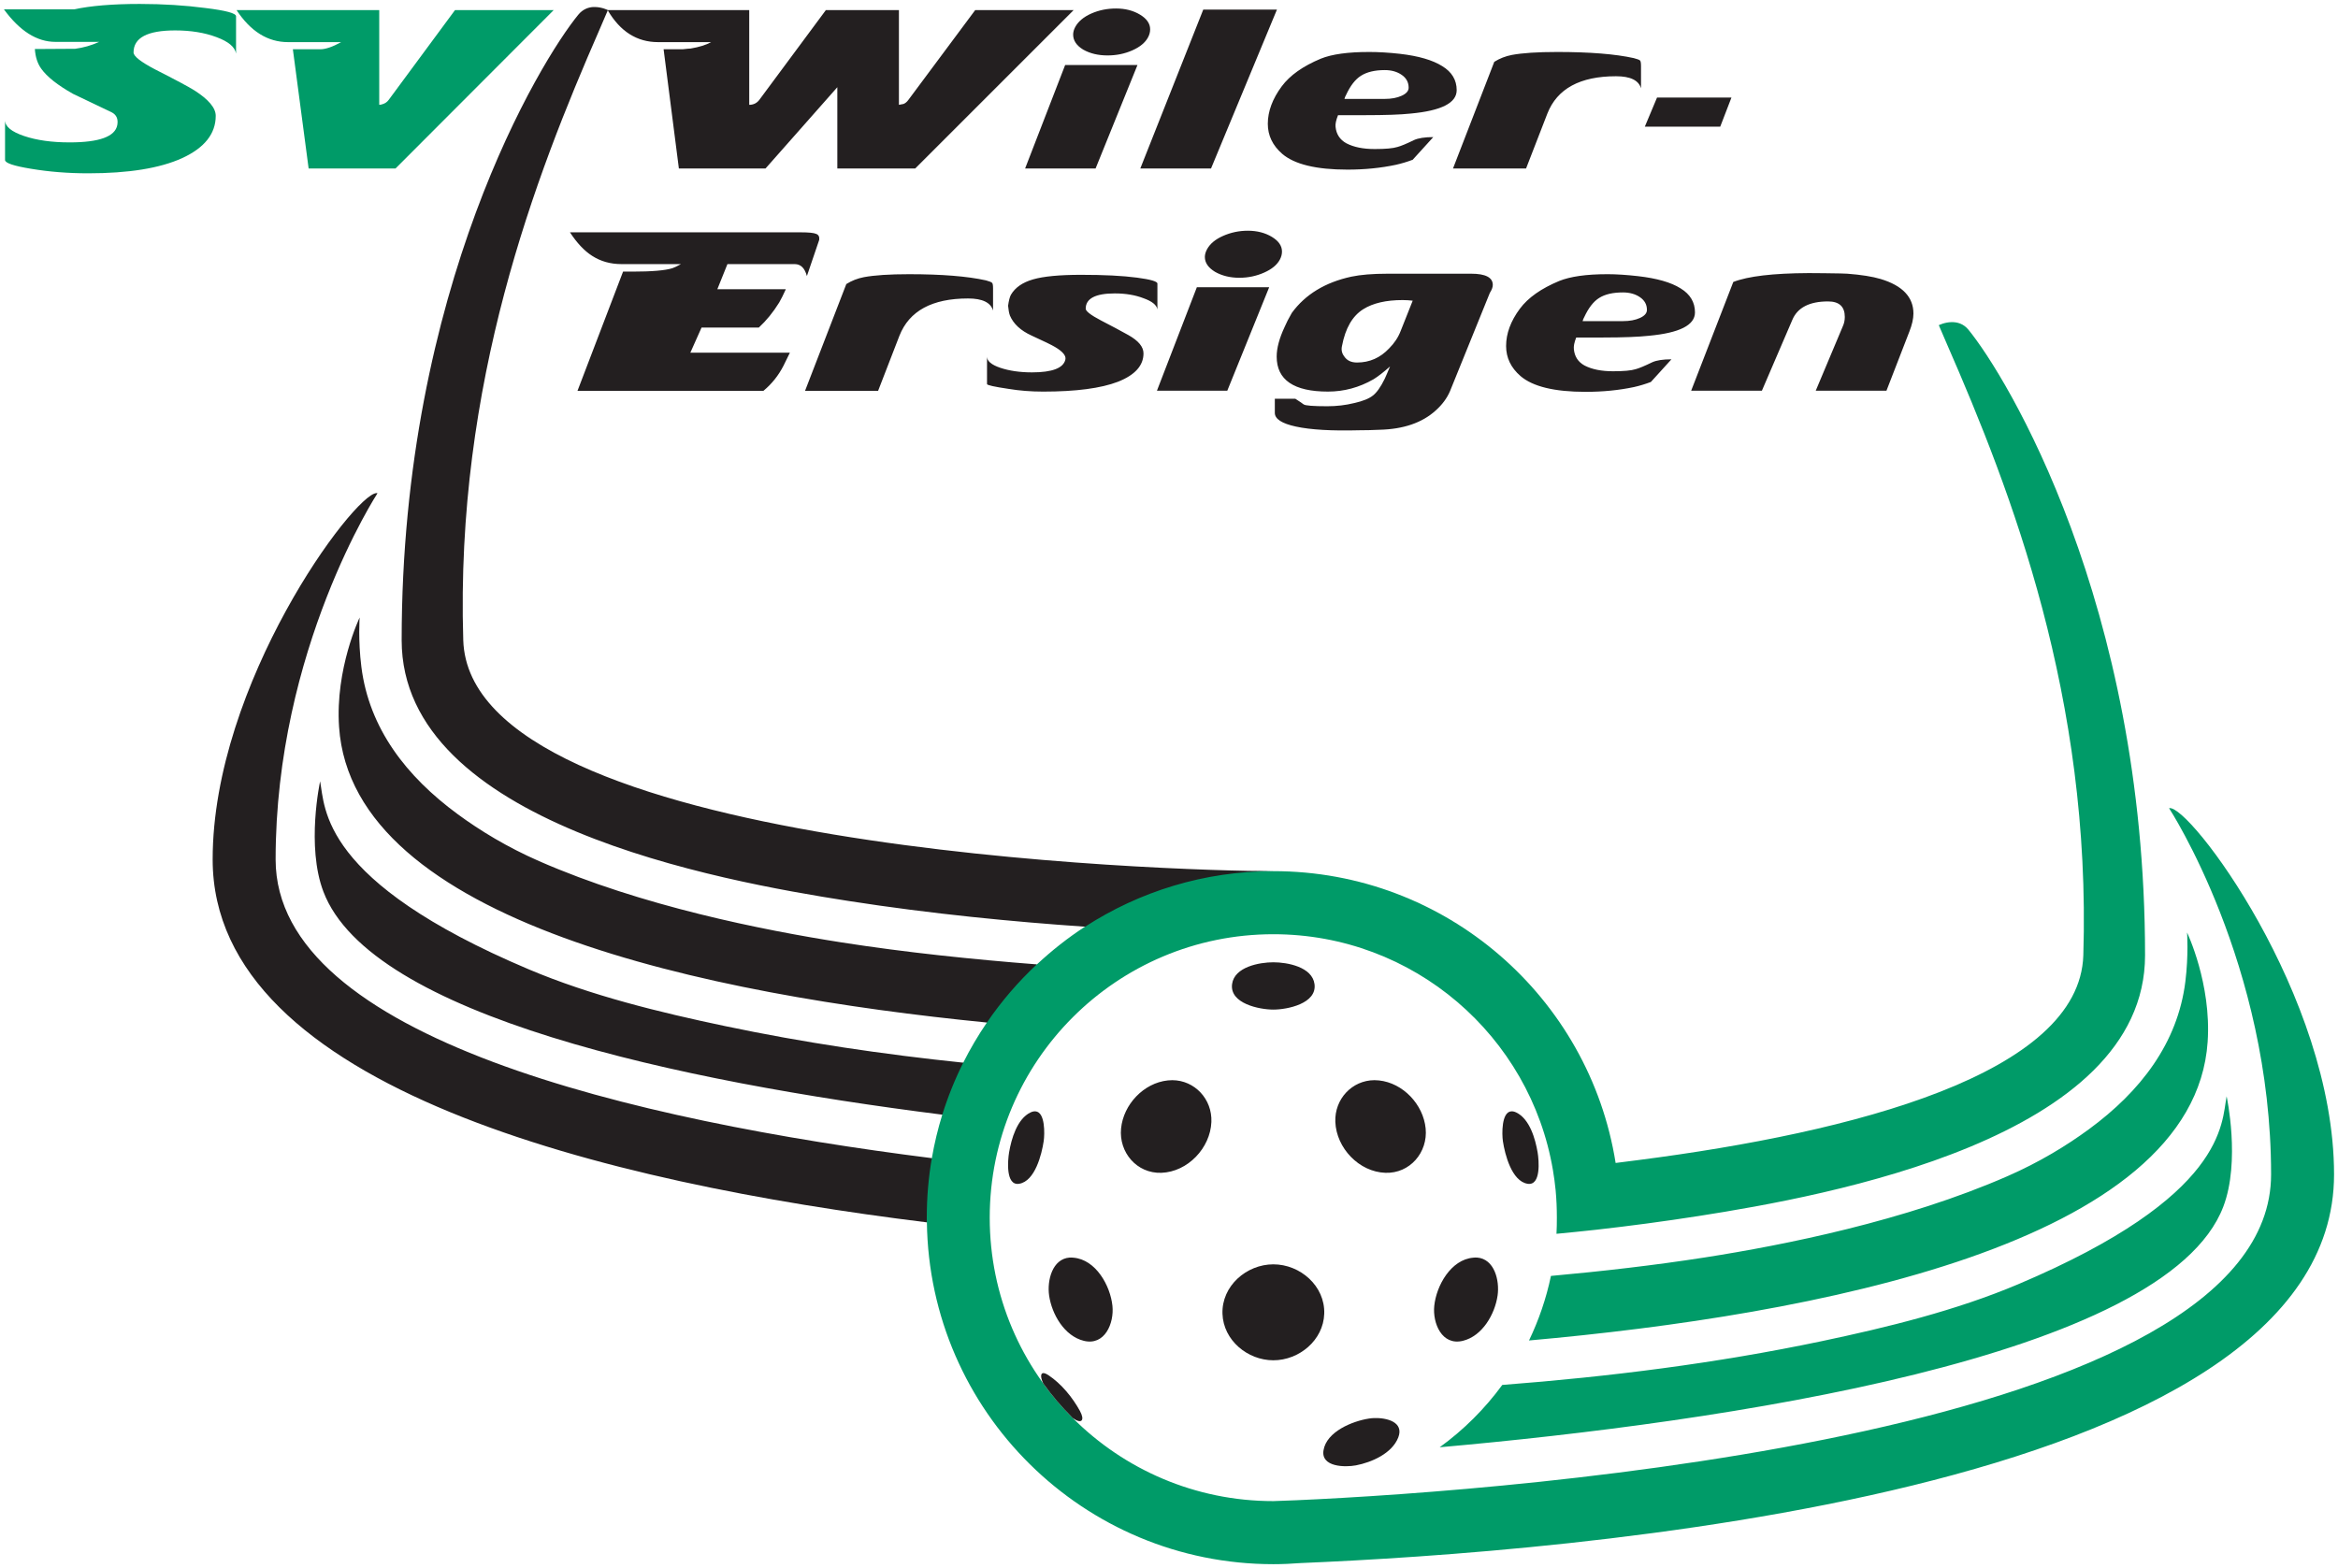 <?xml version="1.0" encoding="UTF-8" standalone="no"?>
<svg
   xmlns:svg="http://www.w3.org/2000/svg"
   xmlns="http://www.w3.org/2000/svg"
   version="1.1"
   width="593"
   height="397.812"
   id="svg7007">
  <defs
     id="defs7009" />
  <g
     transform="translate(-92.071,-296.313)"
     id="layer1">
    <path
       d="m 127.509,297.313 c -6.944,0 -12.473,0.473 -16.625,1.375 l -17.813,0 c 4.012,5.501 8.372,8.25 13.063,8.25 l 11.094,0 c -1.985,0.905 -4.021,1.481 -6.094,1.75 l -10.219,0.062 c 0.136,2.031 0.678,3.693 1.625,5 1.443,2.031 4.138,4.166 8.062,6.375 l 9.75,4.656 c 1.265,0.633 1.742,1.719 1.469,3.25 -0.538,2.932 -4.562,4.406 -12.094,4.406 -4.512,0 -8.361,-0.541 -11.563,-1.625 -3.201,-1.084 -4.812,-2.42 -4.812,-4 l 0,10.094 c 0,0.765 2.187,1.499 6.562,2.219 4.558,0.765 9.39,1.156 14.531,1.156 10.195,0 18.13,-1.271 23.812,-3.844 5.687,-2.614 8.531,-6.192 8.531,-10.75 0,-1.981 -1.8,-4.138 -5.406,-6.438 -1.352,-0.856 -4.677,-2.639 -10,-5.344 -3.61,-1.894 -5.438,-3.334 -5.438,-4.281 0,-3.743 3.527,-5.594 10.562,-5.594 3.925,0 7.418,0.559 10.438,1.688 3.069,1.129 4.731,2.521 5,4.188 l 0,-9.469 c 0,-0.765 -2.595,-1.461 -7.781,-2.094 -5.141,-0.674 -10.701,-1.031 -16.656,-1.031 z m 24.562,1.562 c 3.565,5.414 7.918,8.125 13.062,8.125 l 13.469,0 c -2.209,1.22 -3.974,1.812 -5.281,1.812 l -6.969,0 4,30.25 22.031,0 40.125,-40.188 -25.031,0 -16.844,22.812 c -0.405,0.538 -0.93,0.884 -1.562,1.062 -0.269,0.091 -0.544,0.156 -0.812,0.156 l 0,-24.031 -36.188,0 z m 435,79.156 c -1.795,0.032 -3.25,0.781 -3.25,0.781 0,0 1.765,4.146 2.125,4.938 16.283,37.267 36.554,89.6 34.531,154.906 -0.932,30.137 -58.4,44.933 -112.75,51.938 l -5.875,0.75 c -6.656,-41.95 -42.987,-74.031 -86.812,-74.031 l -1.969,0 -14.781,0.25 c -11.339,2.152 -21.932,6.46 -31.312,12.469 l 0.375,1.312 c -4.381,2.835 -8.483,6.078 -12.281,9.625 l -2.688,0.688 c -4.02,3.963 -7.659,8.305 -10.875,12.969 l 0.875,1.094 c -2.219,3.251 -4.226,6.643 -6,10.188 -1.5e-4,-10e-6 -0.031,0 -0.031,0 l -1.75,0.625 c -1.777,3.698 -3.332,7.545 -4.594,11.5 l 1.031,1.062 c 0,0 0.031,-2e-5 0.031,0 -1.119,3.598 -2.003,7.282 -2.656,11.062 l -1.5,0.844 c -0.743,4.63 -1.125,9.385 -1.125,14.219 l 1.375,1.156 c 0.617,48.019 39.71,86.75 87.875,86.75 2.315,0 4.606,-0.107 6.875,-0.281 64.374,-2.694 262.156,-16.921 262.156,-98.594 0,-45.371 -36.979,-94.266 -41.844,-92.906 0,0 25.875,39.568 25.875,92.906 0,65.753 -192.199,80.232 -247.25,82.656 l -5.812,0.219 c -39.722,0 -71.938,-32.184 -71.938,-71.906 0,-39.719 32.215,-71.906 71.938,-71.906 35.6,0 65.152,25.849 70.906,59.812 0.284,1.69 0.521,3.397 0.688,5.125 0.22,2.296 0.312,4.616 0.312,6.969 0,1.375 -0.018,2.737 -0.094,4.094 3.315,-0.326 6.688,-0.649 10.094,-1.031 8.479,-0.958 17.169,-2.109 25.875,-3.469 32.782,-5.122 113.312,-19.671 113.312,-66.156 0,-89.355 -35.228,-147.05 -44.812,-158.719 -1.255,-1.527 -2.854,-1.931 -4.25,-1.906 z m 59.719,154.844 c 0,0 0.407,5.749 -0.438,12.5 -1.97,15.665 -11.434,27.843 -24.406,37.375 -5.751,4.228 -12.61,8.399 -20.688,11.938 -25.951,11.373 -56.706,17.488 -76.781,20.625 -12.752,1.989 -26.086,3.517 -39.031,4.688 -1.201,5.74 -3.089,11.226 -5.562,16.375 71.705,-6.391 168.651,-24.374 172.125,-75.75 1,-14.76 -5.219,-27.75 -5.219,-27.75 z m 10.031,41.562 c -1.315,6.74 0.042,25.286 -52.906,47.688 -15.726,6.653 -33.25,10.948 -49.844,14.438 -26.724,5.618 -53.786,8.999 -80.969,11.094 -4.44,6.065 -9.787,11.399 -15.875,15.812 71.061,-6.315 184.089,-22.589 198.75,-61.031 4.414,-11.566 0.844,-28 0.844,-28 z"
       id="path222"
       style="fill:#009b68;fill-opacity:1;fill-rule:nonzero;stroke:none" />
    <path
       d="m 242.478,298.094 c -1.259,0.087 -2.621,0.602 -3.719,1.938 -9.585,11.669 -44.812,69.332 -44.812,158.688 0,46.485 80.531,61.038 113.312,66.156 21.091,3.296 42.172,5.311 60.031,6.531 13.748,-8.907 30.149,-14.094 47.75,-14.094 -25.262,0 -203.821,-5.282 -205.469,-58.594 -2.019,-65.306 18.276,-117.639 34.562,-154.906 0.351,-0.778 2.049,-4.77 2.094,-4.875 3.152,5.373 7.402,8.062 12.75,8.062 l 13.469,0 c -1.307,0.72 -3.056,1.265 -5.219,1.625 -0.224,0 -0.902,0.055 -2.031,0.188 l -4.812,0 3.875,30.25 21.969,0 18.219,-20.625 0,20.625 19.75,0 40.188,-40.188 -24.969,0 -16.969,22.812 c -0.36,0.492 -0.764,0.822 -1.219,1 l -1.156,0.219 0,-24.031 -18.531,0 -16.906,22.812 c -0.633,0.811 -1.493,1.219 -2.531,1.219 l 0,-24.031 -35.844,0 c 0,0 -1.455,-0.748 -3.25,-0.781 -0.175,-0.003 -0.351,-0.012 -0.531,0 z m 132.656,0.375 c -2.258,0 -4.342,0.425 -6.281,1.281 -1.936,0.856 -3.297,2.008 -4.062,3.406 -0.36,0.674 -0.531,1.305 -0.531,1.938 0,1.489 0.846,2.774 2.562,3.812 1.758,0.993 3.811,1.469 6.156,1.469 2.254,0 4.342,-0.421 6.281,-1.281 1.94,-0.856 3.28,-1.96 4,-3.312 0.364,-0.678 0.531,-1.357 0.531,-2.031 0,-1.443 -0.85,-2.681 -2.562,-3.719 -1.716,-1.038 -3.749,-1.562 -6.094,-1.562 z m 22.125,0.281 -15.969,40.312 17.938,0 16.719,-40.312 -18.688,0 z m 42.031,10.75 c -5.323,0 -9.388,0.559 -12.188,1.688 -4.554,1.894 -7.861,4.235 -9.938,7.031 -2.345,3.156 -3.531,6.344 -3.531,9.5 0,2.978 1.224,5.507 3.656,7.625 3.11,2.663 8.636,4 16.531,4 4.376,0 8.451,-0.408 12.281,-1.219 1.402,-0.314 2.838,-0.74 4.281,-1.281 l 5.219,-5.75 c -2.163,0 -3.791,0.258 -4.875,0.75 -1.936,0.951 -3.331,1.523 -4.188,1.75 -1.129,0.36 -3.076,0.531 -5.781,0.531 -2.932,0 -5.324,-0.476 -7.219,-1.469 -1.625,-0.902 -2.537,-2.307 -2.719,-4.156 -0.091,-0.72 0.125,-1.707 0.625,-2.969 l 6.812,0 c 5.186,0 9.067,-0.133 11.594,-0.406 7.804,-0.72 11.688,-2.691 11.688,-5.938 0,-2.572 -1.22,-4.609 -3.656,-6.094 -2.436,-1.534 -6.014,-2.583 -10.75,-3.125 -2.8,-0.314 -5.408,-0.469 -7.844,-0.469 z m 47.688,0 c -4.963,0 -8.778,0.254 -11.438,0.75 -1.625,0.314 -3.116,0.894 -4.469,1.75 l -10.469,27.062 18.531,0 5.406,-13.938 c 2.481,-6.315 8.295,-9.469 17.406,-9.469 3.652,0 5.757,1.036 6.344,3.062 l 0,-5.625 c 0,-0.765 -0.068,-1.256 -0.25,-1.438 -0.178,-0.178 -0.703,-0.37 -1.562,-0.594 -4.69,-1.042 -11.199,-1.562 -19.5,-1.562 z m -124.75,3.312 -10.156,26.25 17.875,0 10.625,-26.25 -18.344,0 z m 81.062,1.281 c 1.712,0 3.138,0.408 4.312,1.219 1.174,0.811 1.75,1.898 1.75,3.25 0,0.811 -0.576,1.49 -1.75,2.031 -1.174,0.542 -2.6,0.812 -4.312,0.812 l -10.219,0 c 0.091,-0.36 0.224,-0.686 0.406,-1 1.084,-2.345 2.338,-3.97 3.781,-4.875 1.489,-0.947 3.504,-1.438 6.031,-1.438 z m 69.062,6.969 -3.094,7.375 19.125,0 2.844,-7.375 -18.875,0 z M 408.571,354.844 c -2.254,0 -4.342,0.456 -6.281,1.312 -1.94,0.856 -3.297,1.977 -4.062,3.375 -0.364,0.674 -0.562,1.336 -0.562,1.969 0,1.489 0.881,2.743 2.594,3.781 1.762,0.993 3.807,1.5 6.156,1.5 2.254,0 4.342,-0.456 6.281,-1.312 1.944,-0.86 3.28,-1.96 4,-3.312 0.36,-0.678 0.531,-1.357 0.531,-2.031 0,-1.443 -0.85,-2.681 -2.562,-3.719 -1.716,-1.034 -3.749,-1.562 -6.094,-1.562 z m -171.938,0.406 c 1.762,2.705 3.644,4.707 5.625,5.969 2.167,1.398 4.642,2.094 7.438,2.094 l 15.094,0 c -0.993,0.542 -1.705,0.895 -2.156,1.031 -1.849,0.587 -5.239,0.875 -10.156,0.875 l -2.375,0 -11.562,30.25 47.156,0 c 2.122,-1.758 3.828,-3.894 5.094,-6.375 0.765,-1.58 1.307,-2.68 1.625,-3.312 l -25.25,0 2.844,-6.375 14.531,0 c 1.898,-1.758 3.622,-3.862 5.156,-6.344 0.496,-0.86 1.055,-1.977 1.688,-3.375 l -17.375,0 2.562,-6.375 17.062,0 c 1.531,0 2.552,1.004 3.094,3.031 l 3.125,-9.188 c 0.095,-0.769 -0.163,-1.276 -0.75,-1.5 -0.587,-0.273 -1.928,-0.406 -4,-0.406 l -58.469,0 z m 314.094,10.344 c -8.93,0.046 -15.282,0.788 -19.031,2.25 l -10.688,27.594 17.938,0 7.719,-17.969 c 1.307,-3.114 4.327,-4.688 9.062,-4.688 2.841,0 4.25,1.323 4.25,3.938 0,0.856 -0.171,1.672 -0.531,2.438 l -6.844,16.281 17.938,0 5.812,-15 c 0.674,-1.712 1.031,-3.241 1.031,-4.594 0,-4.148 -2.766,-7.079 -8.312,-8.75 -2.118,-0.633 -4.953,-1.075 -8.469,-1.344 -0.36,-0.045 -2.314,-0.08 -5.875,-0.125 -1.381,-0.022 -2.724,-0.038 -4,-0.031 z m -106.719,0.156 c -3.788,0 -6.839,0.254 -9.188,0.75 -6.63,1.443 -11.665,4.497 -15.094,9.188 -0.815,1.398 -1.407,2.584 -1.812,3.531 -1.356,2.887 -2.031,5.395 -2.031,7.562 0,5.906 4.34,8.875 13,8.875 4.103,0 7.956,-1.049 11.562,-3.125 1.174,-0.72 2.562,-1.807 4.188,-3.25 -0.587,1.398 -1.026,2.447 -1.344,3.125 -1.034,2.118 -2.053,3.53 -3,4.25 -0.947,0.769 -2.51,1.41 -4.719,1.906 -2.167,0.538 -4.453,0.812 -6.844,0.812 -3.561,0 -5.549,-0.154 -6,-0.469 -0.409,-0.314 -1.136,-0.809 -2.125,-1.438 l -5.188,0 0,3.594 c 0,1.534 1.779,2.703 5.344,3.469 3.743,0.815 9.087,1.119 16.031,0.938 1.625,0 3.318,-0.038 5.125,-0.125 6.088,-0.136 10.853,-1.765 14.281,-4.875 1.667,-1.489 2.891,-3.134 3.656,-4.938 l 10.094,-24.906 c 0.496,-0.765 0.75,-1.444 0.75,-2.031 0,-1.894 -1.848,-2.844 -5.5,-2.844 l -21.188,0 z m -121.375,0.125 c -4.959,0 -8.778,0.254 -11.438,0.75 -1.621,0.314 -3.116,0.894 -4.469,1.75 l -10.469,27.094 18.531,0 5.406,-13.969 c 2.481,-6.315 8.295,-9.469 17.406,-9.469 3.652,0 5.757,1.036 6.344,3.062 l 0,-5.625 c 0,-0.765 -0.068,-1.224 -0.25,-1.406 -0.178,-0.178 -0.706,-0.401 -1.562,-0.625 -4.694,-1.038 -11.199,-1.562 -19.5,-1.562 z m 177.062,0 c -5.323,0 -9.36,0.59 -12.156,1.719 -4.554,1.894 -7.893,4.235 -9.969,7.031 -2.345,3.156 -3.5,6.313 -3.5,9.469 0,2.978 1.22,5.507 3.656,7.625 3.11,2.663 8.605,4 16.5,4 4.372,0 8.479,-0.404 12.312,-1.219 1.398,-0.314 2.807,-0.74 4.25,-1.281 l 5.219,-5.75 c -2.167,0 -3.791,0.254 -4.875,0.75 -1.94,0.943 -3.331,1.523 -4.188,1.75 -1.129,0.36 -3.045,0.531 -5.75,0.531 -2.932,0 -5.356,-0.476 -7.25,-1.469 -1.625,-0.902 -2.506,-2.276 -2.688,-4.125 -0.087,-0.72 0.098,-1.707 0.594,-2.969 l 6.844,0 c 5.186,0 9.036,-0.165 11.562,-0.438 7.804,-0.72 11.719,-2.691 11.719,-5.938 0,-2.572 -1.22,-4.609 -3.656,-6.094 -2.436,-1.534 -6.042,-2.552 -10.781,-3.094 -2.796,-0.314 -5.412,-0.5 -7.844,-0.5 z m -133.406,0.156 c -5.459,0 -9.528,0.387 -12.188,1.156 -2.663,0.765 -4.541,2.054 -5.625,3.906 -0.318,0.583 -0.541,1.516 -0.719,2.781 0.087,1.034 0.241,1.867 0.469,2.5 0.902,2.118 2.718,3.797 5.469,5.062 3.156,1.443 5.154,2.41 5.969,2.906 1.985,1.174 2.852,2.24 2.625,3.188 -0.496,2.167 -3.328,3.25 -8.469,3.25 -3.069,0 -5.732,-0.391 -8.031,-1.156 -2.258,-0.765 -3.375,-1.719 -3.375,-2.844 l 0,6.969 c 0,0.273 1.817,0.677 5.469,1.219 2.709,0.451 5.625,0.688 8.781,0.688 8.301,0 14.635,-0.829 18.969,-2.5 4.33,-1.712 6.469,-4.119 6.469,-7.188 0,-1.667 -1.275,-3.213 -3.844,-4.656 -1.849,-1.034 -4.169,-2.275 -6.969,-3.719 -2.569,-1.352 -3.844,-2.336 -3.844,-2.969 0,-2.572 2.458,-3.875 7.375,-3.875 2.75,0 5.163,0.404 7.281,1.219 2.163,0.765 3.349,1.715 3.531,2.844 l 0,-6.562 c 0,-0.538 -1.728,-1.045 -5.156,-1.5 -3.698,-0.492 -8.414,-0.719 -14.188,-0.719 z m 29.344,3.156 -10.125,26.25 17.844,0 10.625,-26.25 -18.344,0 z m 108.062,1.312 c 1.712,0 3.173,0.408 4.344,1.219 1.174,0.811 1.75,1.866 1.75,3.219 0,0.815 -0.576,1.49 -1.75,2.031 -1.171,0.542 -2.631,0.812 -4.344,0.812 l -10.219,0 c 0.087,-0.36 0.224,-0.686 0.406,-1 1.084,-2.345 2.338,-3.97 3.781,-4.875 1.489,-0.947 3.504,-1.406 6.031,-1.406 z m -55.875,1.938 c 0.947,0 1.797,0.065 2.562,0.156 l -3.031,7.625 c -0.629,1.667 -1.627,3.158 -2.938,4.469 -2.254,2.391 -4.955,3.594 -8.156,3.594 -1.493,0 -2.576,-0.524 -3.25,-1.562 -0.587,-0.765 -0.786,-1.632 -0.562,-2.625 0.856,-4.512 2.652,-7.628 5.406,-9.344 2.436,-1.531 5.775,-2.312 9.969,-2.312 z m -260.25,48.969 c -5.759,0.195 -41.562,48.279 -41.562,92.938 0,58.131 100.157,82.103 181.125,92.062 l 0,-1.188 c 0,-5.152 0.433,-10.188 1.281,-15.094 -74.838,-9.426 -166.438,-30.384 -166.438,-75.781 0,-53.334 25.844,-92.906 25.844,-92.906 -0.076,-0.021 -0.159,-0.034 -0.25,-0.031 z m -4.281,31.562 c 0,0 -6.219,12.99 -5.219,27.75 3.345,49.527 93.578,68.01 164.312,75 3.671,-5.38 7.913,-10.317 12.656,-14.75 -16.094,-1.254 -33.238,-3.028 -49.438,-5.562 -20.075,-3.133 -50.83,-9.252 -76.781,-20.625 -8.081,-3.538 -14.937,-7.71 -20.688,-11.938 -12.968,-9.532 -22.44,-21.706 -24.406,-37.375 -0.849,-6.747 -0.438,-12.5 -0.438,-12.5 z m -10.031,41.562 c 0,0 -3.57,16.434 0.844,28 12.013,31.501 90.068,48.11 156.969,56.562 1.421,-4.569 3.202,-8.971 5.312,-13.188 -20.261,-2.103 -40.43,-5.08 -60.406,-9.281 -16.59,-3.485 -34.09,-7.754 -49.812,-14.406 -52.948,-22.401 -51.588,-40.948 -52.906,-47.688 z m 241.781,45.906 c -3.527,0 -9.889,1.159 -10.469,5.531 -0.655,4.948 6.938,6.469 10.469,6.469 3.531,0 11.093,-1.521 10.438,-6.469 -0.58,-4.372 -6.907,-5.531 -10.438,-5.531 z m -25.625,29.906 c -0.378,-0.002 -0.768,0.021 -1.156,0.062 -6.126,0.652 -11.249,6.107 -11.844,12.188 -0.595,6.065 3.99,11.466 10.219,11.25 6.69,-0.235 12.426,-6.292 12.688,-12.906 0.231,-5.793 -4.234,-10.565 -9.906,-10.594 z m 51.25,0 c -5.673,0.029 -10.137,4.797 -9.906,10.594 0.265,6.615 5.997,12.671 12.688,12.906 6.228,0.216 10.814,-5.185 10.219,-11.25 -0.595,-6.081 -5.718,-11.536 -11.844,-12.188 -0.388,-0.041 -0.778,-0.064 -1.156,-0.062 z m -85.969,7.906 c -0.357,-0.024 -0.778,0.055 -1.25,0.281 -3.417,1.637 -4.862,6.735 -5.438,10.156 -0.322,1.932 -0.927,8.51 2.562,7.938 4.027,-0.655 5.726,-7.498 6.219,-10.812 0.262,-1.767 0.408,-7.394 -2.094,-7.562 z m 120.688,0 c -2.499,0.169 -2.387,5.796 -2.125,7.562 0.492,3.315 2.223,10.157 6.25,10.812 3.489,0.572 2.885,-6.009 2.562,-7.938 -0.576,-3.421 -2.016,-8.52 -5.438,-10.156 -0.472,-0.226 -0.893,-0.305 -1.25,-0.281 z m -112,37.094 c -4.413,0.324 -5.769,5.81 -5.219,9.625 0.682,4.732 3.846,10.288 8.812,11.5 5.334,1.303 7.705,-4.492 7.25,-8.875 -0.53,-5.099 -4.201,-11.757 -9.906,-12.219 -0.322,-0.026 -0.643,-0.053 -0.938,-0.031 z m 103.312,0 c -0.294,-0.022 -0.616,0.005 -0.938,0.031 -5.705,0.462 -9.38,7.119 -9.906,12.219 -0.458,4.383 1.916,10.178 7.25,8.875 4.963,-1.212 8.131,-6.768 8.812,-11.5 0.551,-3.815 -0.806,-9.301 -5.219,-9.625 z m -51.656,1.719 c -6.808,0 -13.134,5.492 -12.906,12.531 0.22,6.736 6.371,11.812 12.906,11.812 6.535,0 12.687,-5.077 12.906,-11.812 0.231,-7.039 -6.098,-12.531 -12.906,-12.531 z m -58.344,27.594 c -0.852,0.012 -0.614,1.409 0,2.656 2.224,3.076 4.594,5.891 7.375,8.656 l 0.094,0.094 c 2.319,1.656 3.085,0.517 1.812,-1.812 -1.883,-3.436 -4.739,-6.931 -8.031,-9.094 -0.553,-0.365 -0.966,-0.504 -1.25,-0.5 z m 83.875,11.406 c -0.454,0.016 -0.903,0.066 -1.281,0.125 -4.156,0.644 -10.758,3.289 -11.531,8.062 -0.69,4.27 5.495,4.328 8.219,3.812 3.986,-0.758 9.182,-3.029 10.75,-7.094 1.515,-3.922 -2.979,-5.016 -6.156,-4.906 z"
       id="path250"
       style="fill:#231f20;fill-opacity:1;fill-rule:nonzero;stroke:none" />
  </g>
</svg>
